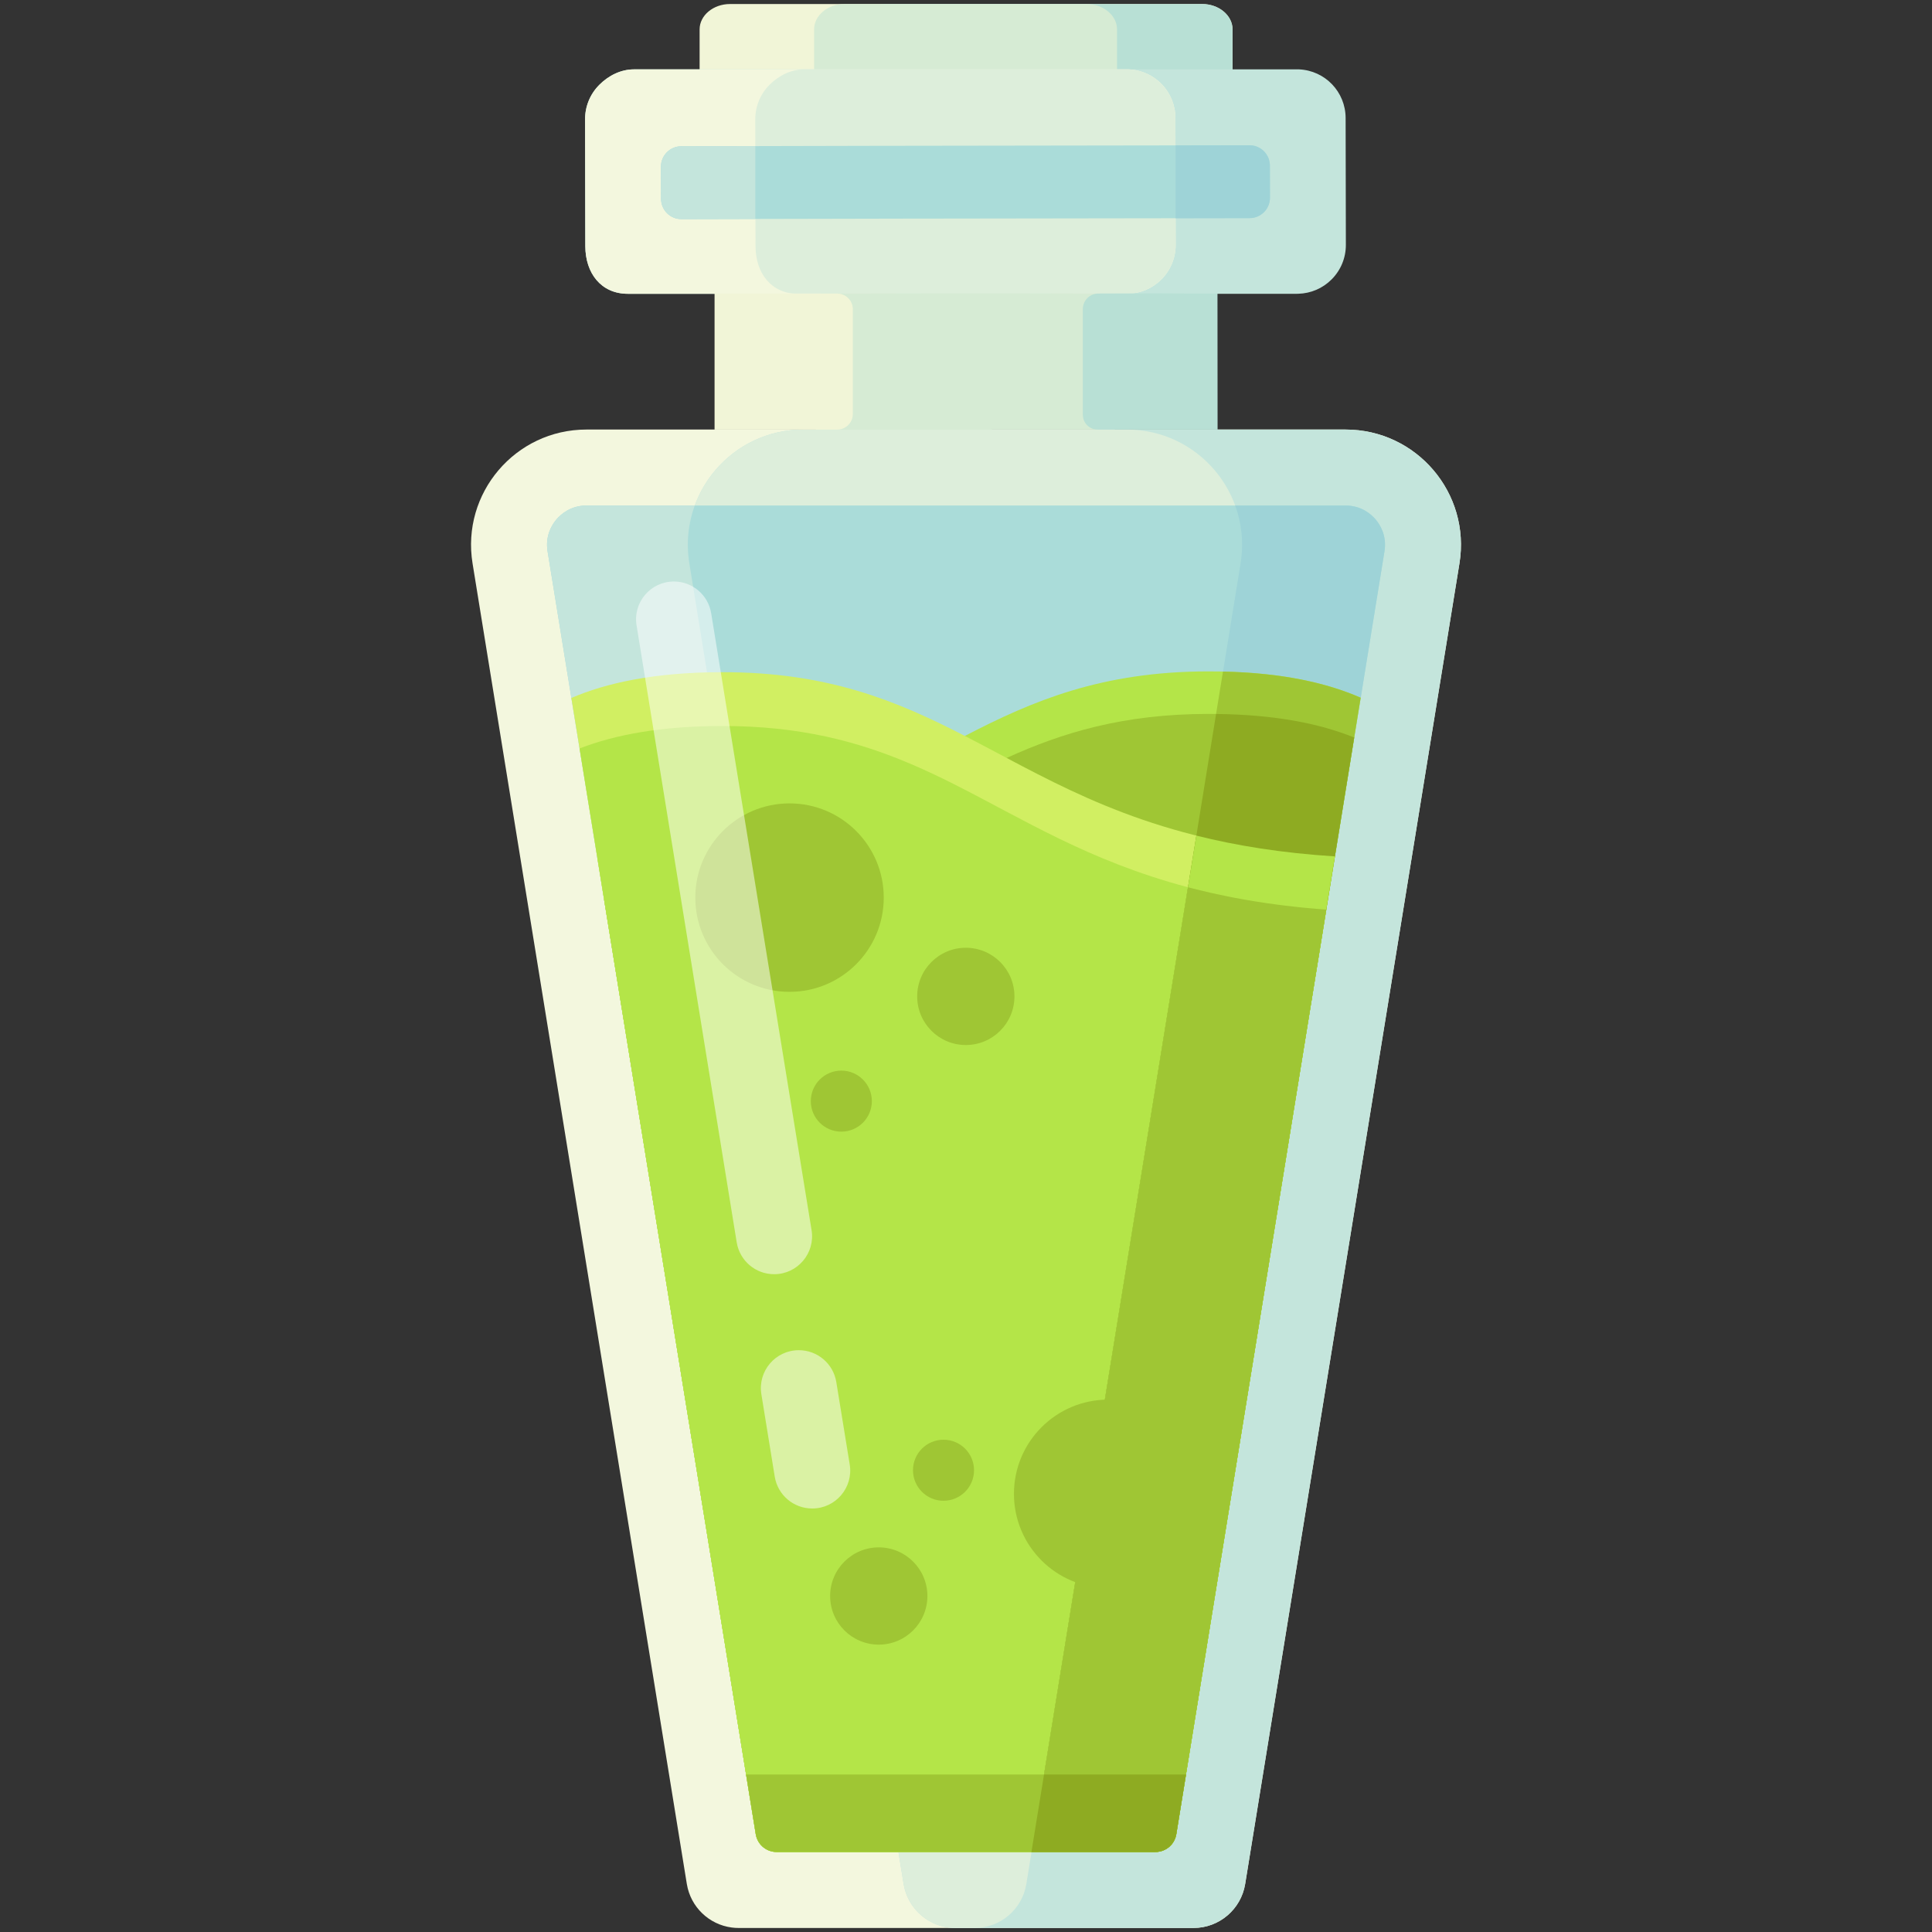 <?xml version="1.0" encoding="utf-8"?>
<!-- Generator: Adobe Illustrator 22.1.0, SVG Export Plug-In . SVG Version: 6.00 Build 0)  -->
<svg version="1.1" id="Layer_1" xmlns="http://www.w3.org/2000/svg" xmlns:xlink="http://www.w3.org/1999/xlink" x="0px" y="0px"
	 viewBox="0 0 600 600" style="enable-background:new 0 0 600 600;" xml:space="preserve">
<rect x="0" y="0" width="600" height="600" fill="#333333" stroke="none"/>
<style type="text/css">
	.st0{fill:#F1F5D7;}
	.st1{fill:#B8E0D5;}
	.st2{fill:#D6EBD4;}
	.st3{fill:#F3F7DE;}
	.st4{fill:#C4E5DC;}
	.st5{fill:#DDEEDB;}
	.st6{fill:#AADCD9;}
	.st7{fill:#9ED3D7;}
	.st8{fill:#B4E548;}
	.st9{fill:#9FC634;}
	.st10{fill:#D1EF62;}
	.st11{fill:#8EAB22;}
	.st12{opacity:0.5;fill:#FFFFFF;mix-blend-mode:soft-light;}
</style>
<g>
	<path class="st0" d="M382.775,9.122v20.445c0,4.323-4.248,7.863-9.439,7.863H226.708
		c-5.192,0-9.439-3.54-9.439-7.863V9.122c0-4.333,4.248-7.872,9.439-7.872h146.628
		C378.528,1.25,382.775,4.79,382.775,9.122z"/>
	<path class="st1" d="M382.775,9.122v20.445c0,4.323-4.248,7.863-9.439,7.863h-97.856
		c-5.192,0-9.439-3.54-9.439-7.863V9.122c0-4.333,4.248-7.872,9.439-7.872h97.856
		C378.528,1.25,382.775,4.79,382.775,9.122z"/>
	<path class="st2" d="M346.906,9.122v20.445c0,4.323-4.248,7.863-9.439,7.863h-75.202
		c-5.192,0-9.439-3.54-9.439-7.863V9.122c0-4.333,4.248-7.872,9.439-7.872h75.202
		C342.659,1.25,346.906,4.79,346.906,9.122z"/>
	<path class="st3" d="M453.245,174.969l-66.546,410.123
		C385.415,592.964,378.619,598.75,370.643,598.75H229.357
		c-0.717,0-1.416-0.047-2.114-0.142c-7.032-0.916-12.771-6.353-13.942-13.517
		l-66.546-410.123c-3.54-21.795,13.29-41.57,35.369-41.57h235.753
		C439.955,133.398,456.785,153.174,453.245,174.969z"/>
	<path class="st4" d="M453.245,174.969l-66.546,410.123
		C385.415,592.964,378.619,598.75,370.643,598.75H296.687c-0.717,0-1.416-0.047-2.114-0.142
		c-7.032-0.916-12.771-6.353-13.942-13.517l-66.546-410.123
		c-3.54-21.795,13.29-41.57,35.369-41.57h168.423
		C439.955,133.398,456.785,153.174,453.245,174.969z"/>
	<path class="st5" d="M385.283,174.969l-66.546,410.123
		C317.453,592.964,310.657,598.75,302.681,598.75h-5.994c-0.717,0-1.416-0.047-2.114-0.142
		c-7.032-0.916-12.771-6.353-13.942-13.517l-66.546-410.123
		c-3.54-21.795,13.29-41.57,35.369-41.57h100.461
		C371.993,133.398,388.823,153.174,385.283,174.969z"/>
	<path class="st6" d="M429.968,171.193L365.31,569.63
		c-0.491,3.011-2.973,5.267-5.984,5.494c-0.17,0.019-0.34,0.028-0.51,0.028
		H241.203c-0.198,0-0.406-0.009-0.595-0.028c-2.964-0.264-5.409-2.511-5.899-5.494
		l-64.658-398.437c-0.784-4.861,1.397-8.278,2.766-9.892
		c1.369-1.605,4.399-4.304,9.316-4.304h235.753c4.918,0,7.948,2.7,9.316,4.304
		C428.571,162.915,430.752,166.332,429.968,171.193z"/>
	<path class="st4" d="M279.017,575.152h-37.813c-0.198,0-0.406-0.009-0.595-0.028
		c-2.964-0.264-5.409-2.511-5.899-5.494l-45.884-282.713l-2.275-14.027
		l-5.843-36.02l-2.313-14.225l-8.344-51.453c-0.784-4.861,1.397-8.278,2.766-9.892
		c1.369-1.605,4.399-4.304,9.316-4.304h33.622
		c-2.011,5.541-2.69,11.667-1.671,17.972L279.017,575.152z"/>
	<path class="st7" d="M429.968,171.193l-8.354,51.472l-8.156,50.235l-2.275,14.027
		L365.31,569.63c-0.491,3.011-2.973,5.267-5.984,5.494
		c-0.17,0.019-0.34,0.028-0.51,0.028h-38.474l64.932-400.183
		c1.02-6.305,0.34-12.431-1.671-17.972h34.283c4.918,0,7.948,2.7,9.316,4.304
		C428.571,162.915,430.752,166.332,429.968,171.193z"/>
	<path class="st4" d="M417.971,76.025c0.009,4.059-1.567,7.882-4.427,10.751
		c-2.775,2.775-6.437,4.351-10.355,4.455c-0.123,0.009-0.255,0.009-0.377,0.009
		h-207.841c-8.344,0-13.177-6.447-13.196-14.801L181.699,37.079
		c-0.009-4.059,1.567-7.872,4.427-10.742c2.86-2.87,6.664-4.786,10.723-4.795
		h206.567c8.117,0.359,14.47,7.004,14.48,15.122L417.971,76.025z"/>
	<path class="st3" d="M365.111,76.027c0.009,4.059-1.567,7.882-4.427,10.751
		c-2.775,2.775-6.437,4.351-10.355,4.455c-0.123,0.009-0.255,0.009-0.377,0.009
		H194.97c-8.344,0-13.177-6.447-13.196-14.801L181.699,37.081
		c-0.009-4.059,1.567-7.872,4.427-10.742c2.86-2.869,6.664-4.786,10.723-4.795
		h153.708c8.117,0.359,14.47,7.004,14.48,15.122L365.111,76.027z"/>
	<path class="st5" d="M365.111,76.027c0.009,4.059-1.567,7.882-4.427,10.751
		c-2.775,2.775-6.437,4.351-10.355,4.455c-0.123,0.009-0.255,0.009-0.377,0.009
		H247.83c-8.344,0-13.177-6.447-13.196-14.801l-0.076-39.361
		c-0.009-4.059,1.567-7.872,4.427-10.742c2.86-2.869,6.664-4.786,10.723-4.795
		h100.848c8.117,0.359,14.47,7.004,14.48,15.122L365.111,76.027z"/>
	<path class="st6" d="M394.401,61.415c0,3.483-2.813,6.315-6.305,6.324l-23.022,0.038
		l-79.629,0.113h-2.69l-47.942,0.104l-23.192,0.057
		c-3.492,0.009-6.315-2.813-6.324-6.305l-0.028-9.996
		c-0.009-3.483,2.813-6.315,6.296-6.324l23.249-0.057l36.662-0.085l13.97-0.019
		l79.629-0.113l22.975-0.038c2.435-0.009,4.55,1.369,5.598,3.389
		c0.094,0.17,0.179,0.349,0.255,0.538c0.076,0.16,0.132,0.321,0.189,0.5
		c0.179,0.595,0.283,1.227,0.283,1.878L394.401,61.415z"/>
	<g>
		<polygon class="st2" points="346.195,91.19 346.195,133.43 253.377,133.435 253.377,91.195
			304.009,91.091 		"/>
		<path class="st1" d="M378.131,133.43l-37.247-0.013
			c-2.541-0.001-4.6-2.061-4.6-4.601V95.979c0-2.655,2.148-4.81,4.803-4.818
			l17.272-0.06l19.741,0.09v0.151L378.131,133.43z"/>
		<path class="st0" d="M260.001,133.418h-38.088V91.173h38.088
			c2.681,0,4.854,2.173,4.854,4.854v32.536
			C264.855,131.245,262.682,133.418,260.001,133.418z"/>
	</g>
	<path class="st4" d="M234.574,45.369v22.626l-22.953,0.057
		c-3.492,0.009-6.315-2.813-6.324-6.305l-0.028-9.996
		c-0.009-3.483,2.813-6.315,6.296-6.324L234.574,45.369z"/>
	<path class="st7" d="M394.401,61.415c0,3.483-2.813,6.315-6.305,6.324l-23,0.038V45.152
		l22.953-0.038c2.435-0.009,4.55,1.369,5.598,3.389
		c0.094,0.17,0.179,0.349,0.255,0.538c0.076,0.16,0.132,0.321,0.189,0.5
		c0.179,0.595,0.283,1.227,0.283,1.878L394.401,61.415z"/>
	<path class="st8" d="M422.587,216.68l-0.973,5.984l-1.038,6.371l-5.994,36.926l-1.124,6.938
		l-1.557,9.59l-0.717,4.436L365.31,569.63c-0.491,3.011-2.973,5.267-5.984,5.494
		c-0.17,0.019-0.34,0.028-0.51,0.028H241.203c-0.198,0-0.406-0.009-0.595-0.028
		c-2.964-0.264-5.409-2.511-5.899-5.494l-45.884-282.713l-1.227-7.57l-1.048-6.456
		l-1.067-6.607c46.054-3.172,73.418-16.103,97.61-28.922
		c5.626-2.992,11.082-5.966,16.556-8.807
		c21.087-10.959,42.533-19.992,75.457-20.049
		C396.138,208.478,411.203,211.715,422.587,216.68z"/>
	<path class="st9" d="M375.126,221.711c19.803-0.028,34.311,2.841,45.45,7.325
		l-5.994,36.926l-1.124,6.938l-1.557,9.59l-0.717,4.436L365.31,569.63
		c-0.491,3.011-2.973,5.267-5.984,5.494c-0.17,0.019-0.34,0.028-0.51,0.028
		H241.203c-0.198,0-0.406-0.009-0.595-0.028c-2.964-0.264-5.409-2.511-5.899-5.494
		l-45.884-282.713l-1.227-7.57c53.18-4.068,81.139-21.257,108.673-35.812
		c5.409-2.86,10.798-5.607,16.358-8.146
		C329.922,227.507,348.876,221.759,375.126,221.711z"/>
	<path class="st10" d="M178.395,222.646l-0.953-5.89
		c5.484-2.341,11.808-4.295,19.228-5.673c0.019,0,0.047-0.009,0.066-0.009
		c7.825-1.463,16.868-2.303,27.411-2.322c32.915-0.057,54.389,8.911,75.504,19.803
		c4.304,2.218,8.599,4.512,12.979,6.834
		c25.269,13.413,53.199,27.477,101.953,30.574l-1.124,6.938l-1.557,9.59
		l-0.717,4.436L365.31,569.63c-0.491,3.011-2.973,5.267-5.984,5.494
		c-0.17,0.019-0.34,0.028-0.51,0.028H241.203c-0.198,0-0.406-0.009-0.595-0.028
		c-2.964-0.264-5.409-2.511-5.899-5.494l-45.884-282.713l-1.227-7.57l-1.048-6.456
		l-1.067-6.607l-4.776-29.412l-0.717-4.427L178.395,222.646z"/>
	<path class="st8" d="M411.904,282.49l-0.717,4.436l-42.863,264.155l-3.011,18.548
		c-0.462,2.832-2.69,4.993-5.456,5.427c-0.179,0.028-0.368,0.057-0.557,0.066
		c-0.17,0.019-0.34,0.028-0.51,0.028H241.206c-0.198,0-0.406-0.009-0.595-0.028
		c-2.964-0.264-5.409-2.511-5.899-5.494l-3.011-18.548l-42.873-264.165l-1.227-7.57
		l-1.048-6.456l-1.067-6.607l-4.776-29.412l-0.717-4.427
		c10.949-4.238,25.108-6.947,44.184-6.976c24.438-0.038,42.562,4.889,58.919,11.893
		c4.493,1.916,8.854,3.993,13.177,6.173c21.38,10.751,41.797,23.853,72.663,32.008
		c0.34,0.085,0.679,0.179,1.02,0.264c0.566,0.142,1.142,0.293,1.718,0.434
		c3.124,0.783,6.362,1.52,9.722,2.181c0.737,0.151,1.473,0.293,2.228,0.434
		c0.51,0.104,1.02,0.198,1.548,0.283c0.595,0.113,1.18,0.217,1.784,0.321
		c0.831,0.151,1.661,0.293,2.511,0.425c1.218,0.198,2.454,0.387,3.709,0.576
		c1.086,0.16,2.181,0.312,3.285,0.453c0.689,0.094,1.388,0.179,2.096,0.274
		c1.416,0.17,2.841,0.34,4.295,0.491c0.632,0.066,1.274,0.132,1.916,0.198
		c0.604,0.057,1.208,0.113,1.821,0.17c0.737,0.076,1.482,0.142,2.228,0.198
		c0.746,0.066,1.501,0.123,2.265,0.179c0.264,0.028,0.529,0.047,0.793,0.066
		H411.904z"/>
	<path class="st9" d="M422.558,216.68l-0.972,5.984l-1.038,6.371l-5.994,36.926l-1.123,6.938
		l-1.557,9.59l-0.718,4.436L365.281,569.63c-0.49,3.011-2.973,5.267-5.984,5.494
		c-0.17,0.019-0.34,0.028-0.51,0.028h-38.465l48.612-299.609l2.605-16.037
		l6.126-37.776l2.143-13.168C398.394,208.987,412.043,212.093,422.558,216.68z"/>
	<path class="st11" d="M420.548,229.036l-5.994,36.926l-1.123,6.938l-1.557,9.59
		l-0.718,4.436L365.281,569.63c-0.49,3.011-2.973,5.267-5.984,5.494
		c-0.17,0.019-0.34,0.028-0.51,0.028h-38.465l48.612-299.609l2.605-16.037
		l6.126-37.776C396.166,221.938,409.901,224.741,420.548,229.036z"/>
	<path class="st8" d="M414.554,265.962l-1.123,6.938l-1.557,9.59l-0.718,4.436
		L365.281,569.63c-0.49,3.011-2.973,5.267-5.984,5.494
		c-0.17,0.019-0.34,0.028-0.51,0.028h-38.465l48.612-299.609l2.605-16.037
		C383.961,262.621,398.073,264.915,414.554,265.962z"/>
	<path class="st9" d="M411.876,282.49l-0.717,4.436l-42.863,264.155l-3.011,18.548
		c-0.406,2.473-2.143,4.436-4.418,5.182c-0.33,0.113-0.67,0.189-1.01,0.245
		c-0.179,0.028-0.368,0.057-0.557,0.066c-0.17,0.019-0.34,0.028-0.51,0.028
		h-38.465l3.908-24.07l44.704-275.539c0.34,0.085,0.679,0.179,1.02,0.264
		c0.566,0.151,1.142,0.293,1.718,0.434c3.124,0.783,6.362,1.52,9.722,2.181
		c0.737,0.151,1.473,0.293,2.228,0.434c0.51,0.104,1.02,0.198,1.548,0.283
		c0.585,0.113,1.18,0.217,1.784,0.321c0.831,0.151,1.661,0.293,2.511,0.425
		c1.218,0.198,2.454,0.396,3.709,0.576c1.086,0.16,2.181,0.312,3.285,0.453
		c0.699,0.094,1.397,0.189,2.096,0.274c1.416,0.17,2.841,0.34,4.295,0.491
		c0.632,0.066,1.274,0.132,1.916,0.198c0.604,0.066,1.208,0.123,1.821,0.17
		c0.737,0.076,1.482,0.142,2.228,0.198c0.746,0.066,1.501,0.132,2.265,0.179
		C411.347,282.453,411.612,282.471,411.876,282.49z"/>
	<circle class="st9" cx="245.196" cy="278.762" r="29.261"/>
	<circle class="st9" cx="299.943" cy="309.439" r="15.103"/>
	<circle class="st9" cx="261.282" cy="341.965" r="9.479"/>
	<circle class="st9" cx="344.15" cy="463.927" r="29.261"/>
	<circle class="st9" cx="272.91" cy="495.654" r="15.103"/>
	<circle class="st9" cx="293.017" cy="456.594" r="9.479"/>
	<path class="st9" d="M368.323,551.082l-3.011,18.548c-0.462,2.832-2.69,4.993-5.456,5.427
		c-0.179,0.028-0.368,0.057-0.557,0.066c-0.17,0.019-0.34,0.028-0.51,0.028
		H241.206c-0.198,0-0.406-0.009-0.595-0.028c-2.964-0.264-5.409-2.511-5.899-5.494
		l-3.011-18.548H368.323z"/>
	<path class="st11" d="M368.323,551.082l-3.011,18.548
		c-0.406,2.482-2.162,4.446-4.446,5.182c-0.33,0.113-0.67,0.189-1.01,0.245
		c-0.179,0.028-0.368,0.057-0.557,0.066c-0.17,0.019-0.34,0.028-0.51,0.028
		h-38.465l3.908-24.07H368.323z"/>
	<path class="st12" d="M248.094,419.317h-0.021c-7.258,0-12.789,6.501-11.627,13.665
		l4.154,25.602c0.925,5.703,5.85,9.892,11.627,9.892h0.036
		c7.261,0,12.793-6.505,11.626-13.672l-4.169-25.602
		C258.791,423.503,253.868,419.317,248.094,419.317z M220.863,190.445
		c-0.925-5.682-5.833-9.855-11.582-9.855c-7.24,0-12.752,6.475-11.591,13.621
		l31.101,191.616c0.926,5.702,5.85,9.892,11.627,9.892h0
		c7.26,0,12.792-6.505,11.626-13.671L220.863,190.445z"/>
</g>
</svg>
